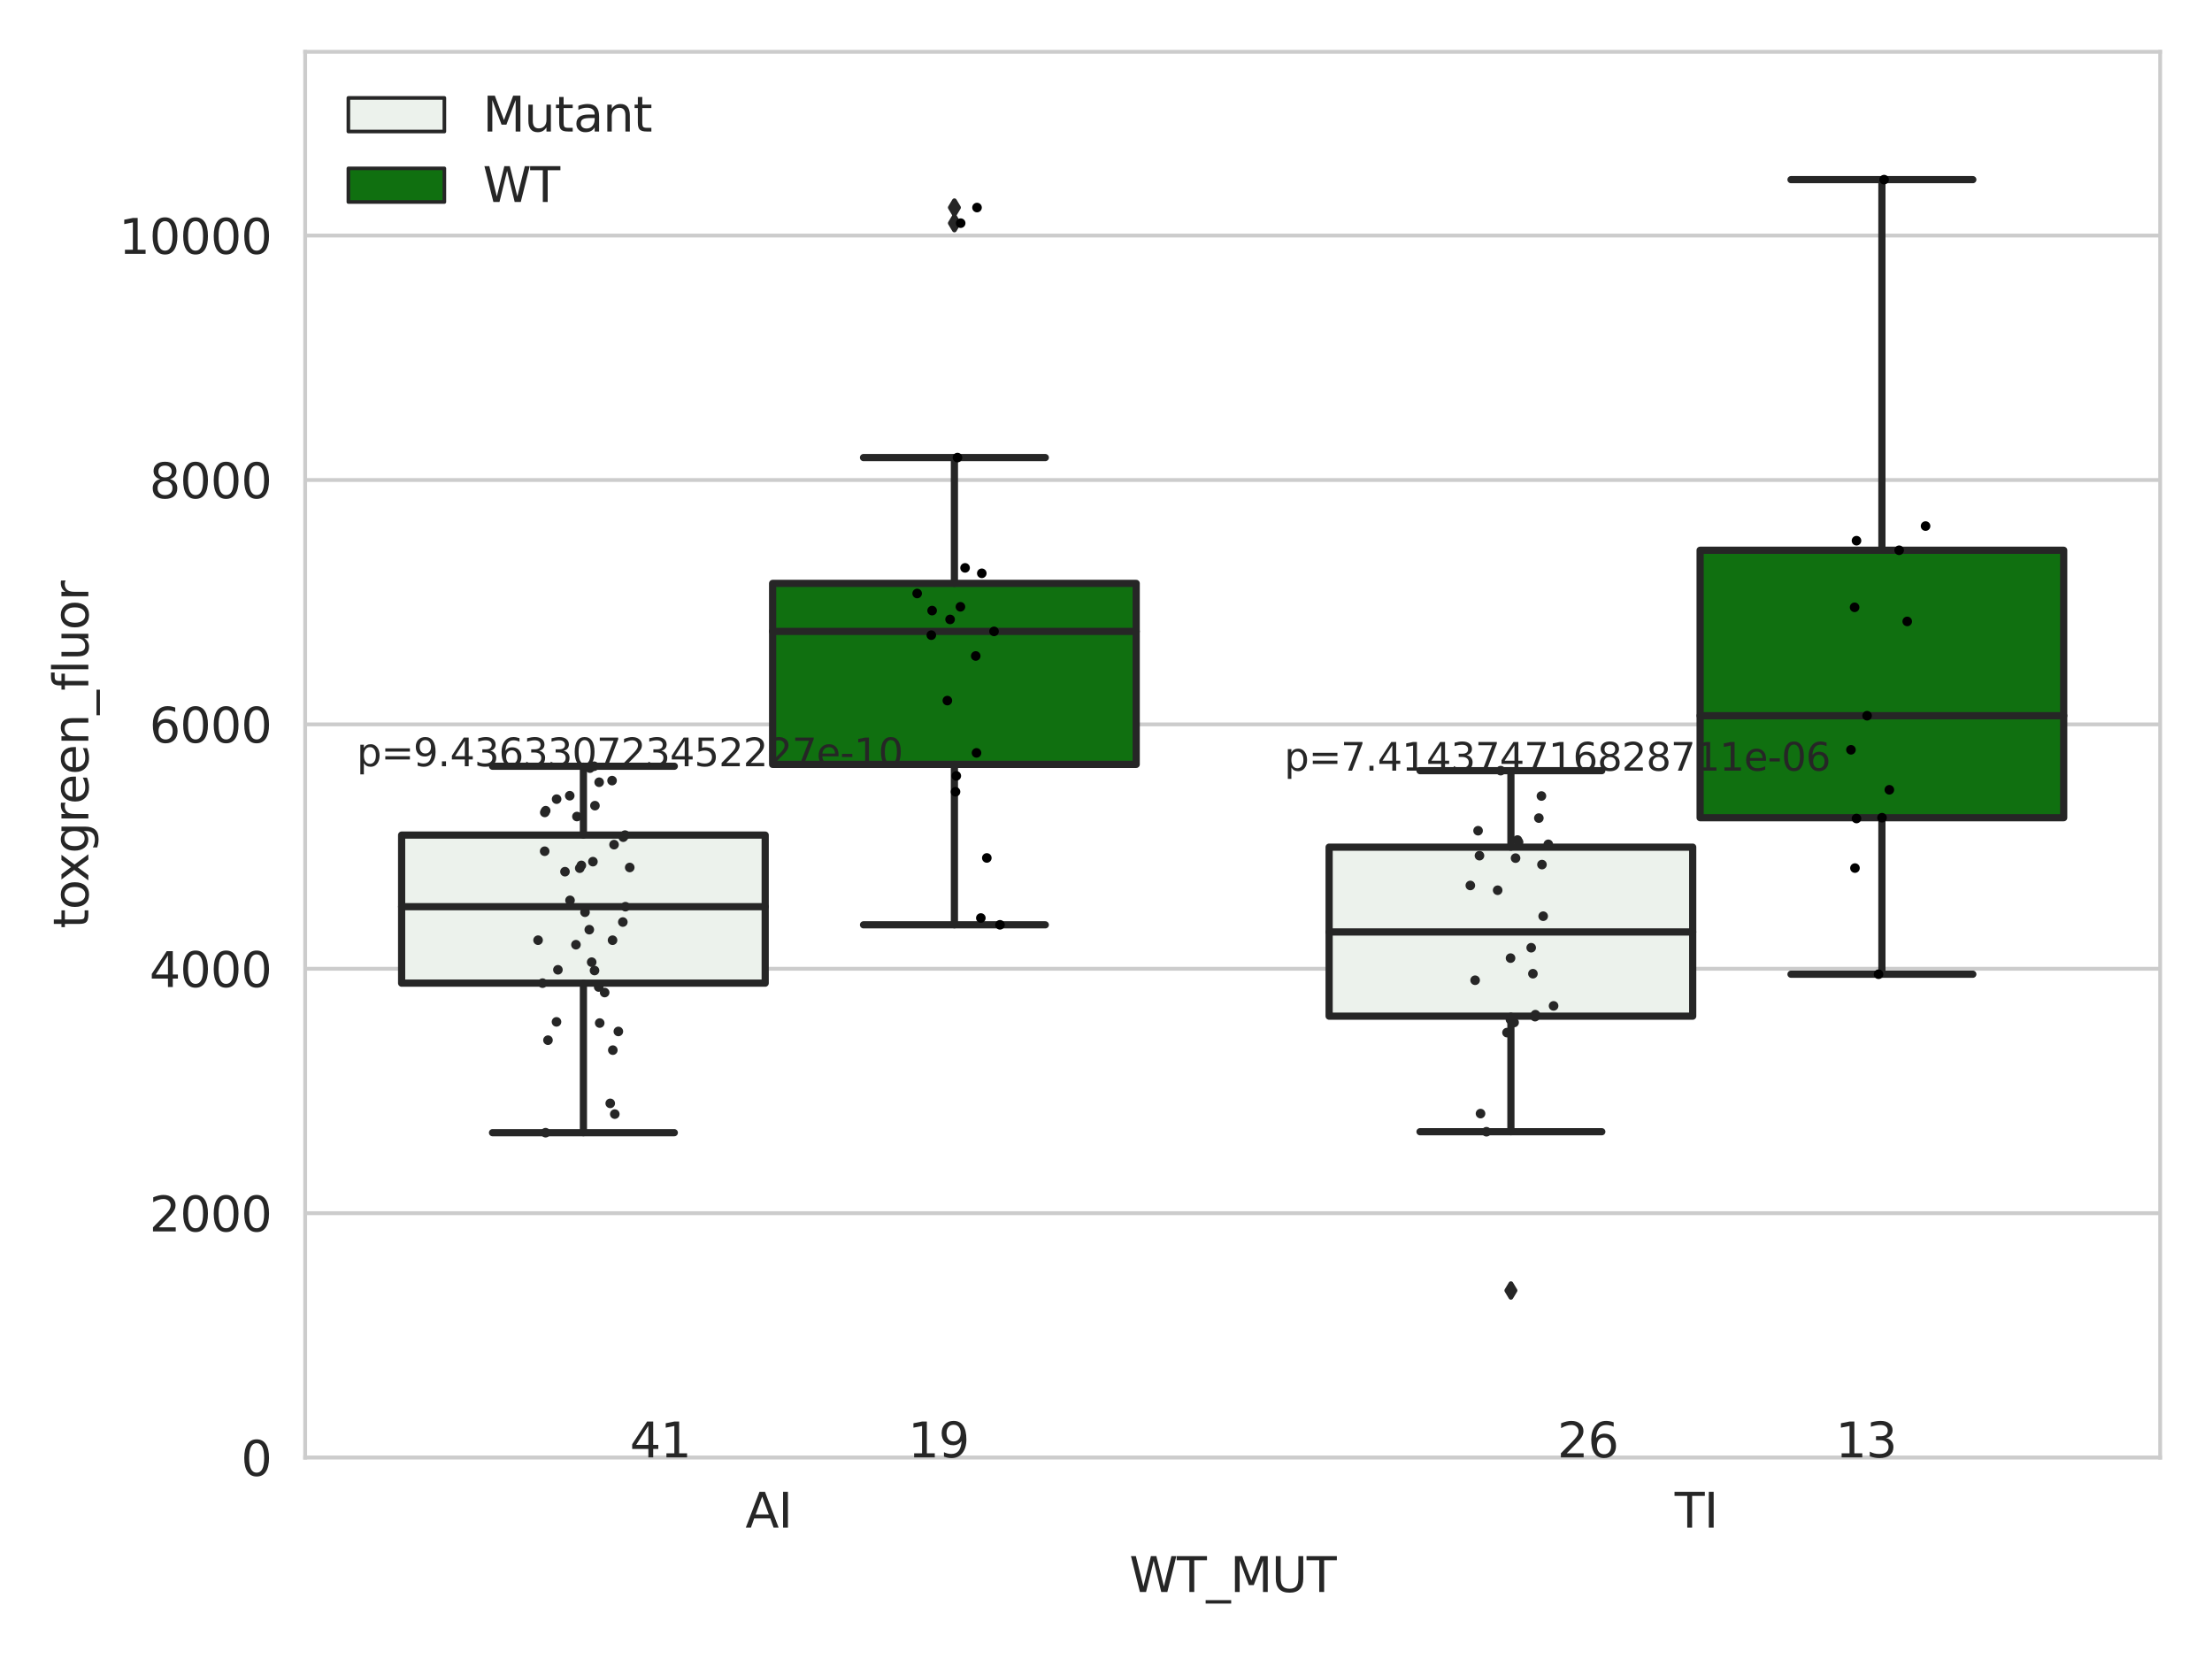 <?xml version="1.0" encoding="utf-8" standalone="no"?>
<!DOCTYPE svg PUBLIC "-//W3C//DTD SVG 1.1//EN"
  "http://www.w3.org/Graphics/SVG/1.1/DTD/svg11.dtd">
<svg xmlns:xlink="http://www.w3.org/1999/xlink" width="460.8pt" height="345.6pt" viewBox="0 0 460.8 345.6" xmlns="http://www.w3.org/2000/svg" version="1.1">
 <defs>
  <style type="text/css">*{stroke-linejoin: round; stroke-linecap: butt}</style>
 </defs>
 <g id="figure_1">
  <g id="patch_1">
   <path d="M 0 345.6 
L 460.8 345.6 
L 460.8 0 
L 0 0 
z
" style="fill: #ffffff"/>
  </g>
  <g id="axes_1">
   <g id="patch_2">
    <path d="M 63.571 303.64 
L 450 303.64 
L 450 10.8 
L 63.571 10.8 
z
" style="fill: #ffffff"/>
   </g>
   <g id="matplotlib.axis_1">
    <g id="xtick_1">
     <g id="text_1">
      <!-- AI -->
      <g style="fill: #262626" transform="translate(155.283 318.238)scale(0.1 -0.1)">
       <defs>
        <path id="DejaVuSans-41" d="M 2188 4044 
L 1331 1722 
L 3047 1722 
L 2188 4044 
z
M 1831 4666 
L 2547 4666 
L 4325 0 
L 3669 0 
L 3244 1197 
L 1141 1197 
L 716 0 
L 50 0 
L 1831 4666 
z
" transform="scale(0.016)"/>
        <path id="DejaVuSans-49" d="M 628 4666 
L 1259 4666 
L 1259 0 
L 628 0 
L 628 4666 
z
" transform="scale(0.016)"/>
       </defs>
       <use xlink:href="#DejaVuSans-41"/>
       <use xlink:href="#DejaVuSans-49" x="68.408"/>
      </g>
     </g>
    </g>
    <g id="xtick_2">
     <g id="text_2">
      <!-- TI -->
      <g style="fill: #262626" transform="translate(348.864 318.238)scale(0.1 -0.1)">
       <defs>
        <path id="DejaVuSans-54" d="M -19 4666 
L 3928 4666 
L 3928 4134 
L 2272 4134 
L 2272 0 
L 1638 0 
L 1638 4134 
L -19 4134 
L -19 4666 
z
" transform="scale(0.016)"/>
       </defs>
       <use xlink:href="#DejaVuSans-54"/>
       <use xlink:href="#DejaVuSans-49" x="61.084"/>
      </g>
     </g>
    </g>
    <g id="text_3">
     <!-- WT_MUT -->
     <g style="fill: #262626" transform="translate(235.261 331.638)scale(0.1 -0.1)">
      <defs>
       <path id="DejaVuSans-57" d="M 213 4666 
L 850 4666 
L 1831 722 
L 2809 4666 
L 3519 4666 
L 4500 722 
L 5478 4666 
L 6119 4666 
L 4947 0 
L 4153 0 
L 3169 4050 
L 2175 0 
L 1381 0 
L 213 4666 
z
" transform="scale(0.016)"/>
       <path id="DejaVuSans-5f" d="M 3263 -1063 
L 3263 -1509 
L -63 -1509 
L -63 -1063 
L 3263 -1063 
z
" transform="scale(0.016)"/>
       <path id="DejaVuSans-4d" d="M 628 4666 
L 1569 4666 
L 2759 1491 
L 3956 4666 
L 4897 4666 
L 4897 0 
L 4281 0 
L 4281 4097 
L 3078 897 
L 2444 897 
L 1241 4097 
L 1241 0 
L 628 0 
L 628 4666 
z
" transform="scale(0.016)"/>
       <path id="DejaVuSans-55" d="M 556 4666 
L 1191 4666 
L 1191 1831 
Q 1191 1081 1462 751 
Q 1734 422 2344 422 
Q 2950 422 3222 751 
Q 3494 1081 3494 1831 
L 3494 4666 
L 4128 4666 
L 4128 1753 
Q 4128 841 3676 375 
Q 3225 -91 2344 -91 
Q 1459 -91 1007 375 
Q 556 841 556 1753 
L 556 4666 
z
" transform="scale(0.016)"/>
      </defs>
      <use xlink:href="#DejaVuSans-57"/>
      <use xlink:href="#DejaVuSans-54" x="98.877"/>
      <use xlink:href="#DejaVuSans-5f" x="159.961"/>
      <use xlink:href="#DejaVuSans-4d" x="209.961"/>
      <use xlink:href="#DejaVuSans-55" x="296.24"/>
      <use xlink:href="#DejaVuSans-54" x="369.434"/>
     </g>
    </g>
   </g>
   <g id="matplotlib.axis_2">
    <g id="ytick_1">
     <g id="line2d_1">
      <path d="M 63.571 303.64 
L 450 303.64 
" clip-path="url(#pbb2a723dad)" style="fill: none; stroke: #cccccc; stroke-width: 0.8; stroke-linecap: round"/>
     </g>
     <g id="text_4">
      <!-- 0 -->
      <g style="fill: #262626" transform="translate(50.209 307.439)scale(0.1 -0.1)">
       <defs>
        <path id="DejaVuSans-30" d="M 2034 4250 
Q 1547 4250 1301 3770 
Q 1056 3291 1056 2328 
Q 1056 1369 1301 889 
Q 1547 409 2034 409 
Q 2525 409 2770 889 
Q 3016 1369 3016 2328 
Q 3016 3291 2770 3770 
Q 2525 4250 2034 4250 
z
M 2034 4750 
Q 2819 4750 3233 4129 
Q 3647 3509 3647 2328 
Q 3647 1150 3233 529 
Q 2819 -91 2034 -91 
Q 1250 -91 836 529 
Q 422 1150 422 2328 
Q 422 3509 836 4129 
Q 1250 4750 2034 4750 
z
" transform="scale(0.016)"/>
       </defs>
       <use xlink:href="#DejaVuSans-30"/>
      </g>
     </g>
    </g>
    <g id="ytick_2">
     <g id="line2d_2">
      <path d="M 63.571 252.727 
L 450 252.727 
" clip-path="url(#pbb2a723dad)" style="fill: none; stroke: #cccccc; stroke-width: 0.8; stroke-linecap: round"/>
     </g>
     <g id="text_5">
      <!-- 2000 -->
      <g style="fill: #262626" transform="translate(31.121 256.526)scale(0.1 -0.1)">
       <defs>
        <path id="DejaVuSans-32" d="M 1228 531 
L 3431 531 
L 3431 0 
L 469 0 
L 469 531 
Q 828 903 1448 1529 
Q 2069 2156 2228 2338 
Q 2531 2678 2651 2914 
Q 2772 3150 2772 3378 
Q 2772 3750 2511 3984 
Q 2250 4219 1831 4219 
Q 1534 4219 1204 4116 
Q 875 4013 500 3803 
L 500 4441 
Q 881 4594 1212 4672 
Q 1544 4750 1819 4750 
Q 2544 4750 2975 4387 
Q 3406 4025 3406 3419 
Q 3406 3131 3298 2873 
Q 3191 2616 2906 2266 
Q 2828 2175 2409 1742 
Q 1991 1309 1228 531 
z
" transform="scale(0.016)"/>
       </defs>
       <use xlink:href="#DejaVuSans-32"/>
       <use xlink:href="#DejaVuSans-30" x="63.623"/>
       <use xlink:href="#DejaVuSans-30" x="127.246"/>
       <use xlink:href="#DejaVuSans-30" x="190.869"/>
      </g>
     </g>
    </g>
    <g id="ytick_3">
     <g id="line2d_3">
      <path d="M 63.571 201.814 
L 450 201.814 
" clip-path="url(#pbb2a723dad)" style="fill: none; stroke: #cccccc; stroke-width: 0.8; stroke-linecap: round"/>
     </g>
     <g id="text_6">
      <!-- 4000 -->
      <g style="fill: #262626" transform="translate(31.121 205.614)scale(0.1 -0.1)">
       <defs>
        <path id="DejaVuSans-34" d="M 2419 4116 
L 825 1625 
L 2419 1625 
L 2419 4116 
z
M 2253 4666 
L 3047 4666 
L 3047 1625 
L 3713 1625 
L 3713 1100 
L 3047 1100 
L 3047 0 
L 2419 0 
L 2419 1100 
L 313 1100 
L 313 1709 
L 2253 4666 
z
" transform="scale(0.016)"/>
       </defs>
       <use xlink:href="#DejaVuSans-34"/>
       <use xlink:href="#DejaVuSans-30" x="63.623"/>
       <use xlink:href="#DejaVuSans-30" x="127.246"/>
       <use xlink:href="#DejaVuSans-30" x="190.869"/>
      </g>
     </g>
    </g>
    <g id="ytick_4">
     <g id="line2d_4">
      <path d="M 63.571 150.901 
L 450 150.901 
" clip-path="url(#pbb2a723dad)" style="fill: none; stroke: #cccccc; stroke-width: 0.8; stroke-linecap: round"/>
     </g>
     <g id="text_7">
      <!-- 6000 -->
      <g style="fill: #262626" transform="translate(31.121 154.701)scale(0.1 -0.1)">
       <defs>
        <path id="DejaVuSans-36" d="M 2113 2584 
Q 1688 2584 1439 2293 
Q 1191 2003 1191 1497 
Q 1191 994 1439 701 
Q 1688 409 2113 409 
Q 2538 409 2786 701 
Q 3034 994 3034 1497 
Q 3034 2003 2786 2293 
Q 2538 2584 2113 2584 
z
M 3366 4563 
L 3366 3988 
Q 3128 4100 2886 4159 
Q 2644 4219 2406 4219 
Q 1781 4219 1451 3797 
Q 1122 3375 1075 2522 
Q 1259 2794 1537 2939 
Q 1816 3084 2150 3084 
Q 2853 3084 3261 2657 
Q 3669 2231 3669 1497 
Q 3669 778 3244 343 
Q 2819 -91 2113 -91 
Q 1303 -91 875 529 
Q 447 1150 447 2328 
Q 447 3434 972 4092 
Q 1497 4750 2381 4750 
Q 2619 4750 2861 4703 
Q 3103 4656 3366 4563 
z
" transform="scale(0.016)"/>
       </defs>
       <use xlink:href="#DejaVuSans-36"/>
       <use xlink:href="#DejaVuSans-30" x="63.623"/>
       <use xlink:href="#DejaVuSans-30" x="127.246"/>
       <use xlink:href="#DejaVuSans-30" x="190.869"/>
      </g>
     </g>
    </g>
    <g id="ytick_5">
     <g id="line2d_5">
      <path d="M 63.571 99.989 
L 450 99.989 
" clip-path="url(#pbb2a723dad)" style="fill: none; stroke: #cccccc; stroke-width: 0.8; stroke-linecap: round"/>
     </g>
     <g id="text_8">
      <!-- 8000 -->
      <g style="fill: #262626" transform="translate(31.121 103.788)scale(0.1 -0.1)">
       <defs>
        <path id="DejaVuSans-38" d="M 2034 2216 
Q 1584 2216 1326 1975 
Q 1069 1734 1069 1313 
Q 1069 891 1326 650 
Q 1584 409 2034 409 
Q 2484 409 2743 651 
Q 3003 894 3003 1313 
Q 3003 1734 2745 1975 
Q 2488 2216 2034 2216 
z
M 1403 2484 
Q 997 2584 770 2862 
Q 544 3141 544 3541 
Q 544 4100 942 4425 
Q 1341 4750 2034 4750 
Q 2731 4750 3128 4425 
Q 3525 4100 3525 3541 
Q 3525 3141 3298 2862 
Q 3072 2584 2669 2484 
Q 3125 2378 3379 2068 
Q 3634 1759 3634 1313 
Q 3634 634 3220 271 
Q 2806 -91 2034 -91 
Q 1263 -91 848 271 
Q 434 634 434 1313 
Q 434 1759 690 2068 
Q 947 2378 1403 2484 
z
M 1172 3481 
Q 1172 3119 1398 2916 
Q 1625 2713 2034 2713 
Q 2441 2713 2670 2916 
Q 2900 3119 2900 3481 
Q 2900 3844 2670 4047 
Q 2441 4250 2034 4250 
Q 1625 4250 1398 4047 
Q 1172 3844 1172 3481 
z
" transform="scale(0.016)"/>
       </defs>
       <use xlink:href="#DejaVuSans-38"/>
       <use xlink:href="#DejaVuSans-30" x="63.623"/>
       <use xlink:href="#DejaVuSans-30" x="127.246"/>
       <use xlink:href="#DejaVuSans-30" x="190.869"/>
      </g>
     </g>
    </g>
    <g id="ytick_6">
     <g id="line2d_6">
      <path d="M 63.571 49.076 
L 450 49.076 
" clip-path="url(#pbb2a723dad)" style="fill: none; stroke: #cccccc; stroke-width: 0.8; stroke-linecap: round"/>
     </g>
     <g id="text_9">
      <!-- 10000 -->
      <g style="fill: #262626" transform="translate(24.759 52.875)scale(0.1 -0.1)">
       <defs>
        <path id="DejaVuSans-31" d="M 794 531 
L 1825 531 
L 1825 4091 
L 703 3866 
L 703 4441 
L 1819 4666 
L 2450 4666 
L 2450 531 
L 3481 531 
L 3481 0 
L 794 0 
L 794 531 
z
" transform="scale(0.016)"/>
       </defs>
       <use xlink:href="#DejaVuSans-31"/>
       <use xlink:href="#DejaVuSans-30" x="63.623"/>
       <use xlink:href="#DejaVuSans-30" x="127.246"/>
       <use xlink:href="#DejaVuSans-30" x="190.869"/>
       <use xlink:href="#DejaVuSans-30" x="254.492"/>
      </g>
     </g>
    </g>
    <g id="text_10">
     <!-- toxgreen_fluor -->
     <g style="fill: #262626" transform="translate(18.401 193.415)rotate(-90)scale(0.1 -0.1)">
      <defs>
       <path id="DejaVuSans-74" d="M 1172 4494 
L 1172 3500 
L 2356 3500 
L 2356 3053 
L 1172 3053 
L 1172 1153 
Q 1172 725 1289 603 
Q 1406 481 1766 481 
L 2356 481 
L 2356 0 
L 1766 0 
Q 1100 0 847 248 
Q 594 497 594 1153 
L 594 3053 
L 172 3053 
L 172 3500 
L 594 3500 
L 594 4494 
L 1172 4494 
z
" transform="scale(0.016)"/>
       <path id="DejaVuSans-6f" d="M 1959 3097 
Q 1497 3097 1228 2736 
Q 959 2375 959 1747 
Q 959 1119 1226 758 
Q 1494 397 1959 397 
Q 2419 397 2687 759 
Q 2956 1122 2956 1747 
Q 2956 2369 2687 2733 
Q 2419 3097 1959 3097 
z
M 1959 3584 
Q 2709 3584 3137 3096 
Q 3566 2609 3566 1747 
Q 3566 888 3137 398 
Q 2709 -91 1959 -91 
Q 1206 -91 779 398 
Q 353 888 353 1747 
Q 353 2609 779 3096 
Q 1206 3584 1959 3584 
z
" transform="scale(0.016)"/>
       <path id="DejaVuSans-78" d="M 3513 3500 
L 2247 1797 
L 3578 0 
L 2900 0 
L 1881 1375 
L 863 0 
L 184 0 
L 1544 1831 
L 300 3500 
L 978 3500 
L 1906 2253 
L 2834 3500 
L 3513 3500 
z
" transform="scale(0.016)"/>
       <path id="DejaVuSans-67" d="M 2906 1791 
Q 2906 2416 2648 2759 
Q 2391 3103 1925 3103 
Q 1463 3103 1205 2759 
Q 947 2416 947 1791 
Q 947 1169 1205 825 
Q 1463 481 1925 481 
Q 2391 481 2648 825 
Q 2906 1169 2906 1791 
z
M 3481 434 
Q 3481 -459 3084 -895 
Q 2688 -1331 1869 -1331 
Q 1566 -1331 1297 -1286 
Q 1028 -1241 775 -1147 
L 775 -588 
Q 1028 -725 1275 -790 
Q 1522 -856 1778 -856 
Q 2344 -856 2625 -561 
Q 2906 -266 2906 331 
L 2906 616 
Q 2728 306 2450 153 
Q 2172 0 1784 0 
Q 1141 0 747 490 
Q 353 981 353 1791 
Q 353 2603 747 3093 
Q 1141 3584 1784 3584 
Q 2172 3584 2450 3431 
Q 2728 3278 2906 2969 
L 2906 3500 
L 3481 3500 
L 3481 434 
z
" transform="scale(0.016)"/>
       <path id="DejaVuSans-72" d="M 2631 2963 
Q 2534 3019 2420 3045 
Q 2306 3072 2169 3072 
Q 1681 3072 1420 2755 
Q 1159 2438 1159 1844 
L 1159 0 
L 581 0 
L 581 3500 
L 1159 3500 
L 1159 2956 
Q 1341 3275 1631 3429 
Q 1922 3584 2338 3584 
Q 2397 3584 2469 3576 
Q 2541 3569 2628 3553 
L 2631 2963 
z
" transform="scale(0.016)"/>
       <path id="DejaVuSans-65" d="M 3597 1894 
L 3597 1613 
L 953 1613 
Q 991 1019 1311 708 
Q 1631 397 2203 397 
Q 2534 397 2845 478 
Q 3156 559 3463 722 
L 3463 178 
Q 3153 47 2828 -22 
Q 2503 -91 2169 -91 
Q 1331 -91 842 396 
Q 353 884 353 1716 
Q 353 2575 817 3079 
Q 1281 3584 2069 3584 
Q 2775 3584 3186 3129 
Q 3597 2675 3597 1894 
z
M 3022 2063 
Q 3016 2534 2758 2815 
Q 2500 3097 2075 3097 
Q 1594 3097 1305 2825 
Q 1016 2553 972 2059 
L 3022 2063 
z
" transform="scale(0.016)"/>
       <path id="DejaVuSans-6e" d="M 3513 2113 
L 3513 0 
L 2938 0 
L 2938 2094 
Q 2938 2591 2744 2837 
Q 2550 3084 2163 3084 
Q 1697 3084 1428 2787 
Q 1159 2491 1159 1978 
L 1159 0 
L 581 0 
L 581 3500 
L 1159 3500 
L 1159 2956 
Q 1366 3272 1645 3428 
Q 1925 3584 2291 3584 
Q 2894 3584 3203 3211 
Q 3513 2838 3513 2113 
z
" transform="scale(0.016)"/>
       <path id="DejaVuSans-66" d="M 2375 4863 
L 2375 4384 
L 1825 4384 
Q 1516 4384 1395 4259 
Q 1275 4134 1275 3809 
L 1275 3500 
L 2222 3500 
L 2222 3053 
L 1275 3053 
L 1275 0 
L 697 0 
L 697 3053 
L 147 3053 
L 147 3500 
L 697 3500 
L 697 3744 
Q 697 4328 969 4595 
Q 1241 4863 1831 4863 
L 2375 4863 
z
" transform="scale(0.016)"/>
       <path id="DejaVuSans-6c" d="M 603 4863 
L 1178 4863 
L 1178 0 
L 603 0 
L 603 4863 
z
" transform="scale(0.016)"/>
       <path id="DejaVuSans-75" d="M 544 1381 
L 544 3500 
L 1119 3500 
L 1119 1403 
Q 1119 906 1312 657 
Q 1506 409 1894 409 
Q 2359 409 2629 706 
Q 2900 1003 2900 1516 
L 2900 3500 
L 3475 3500 
L 3475 0 
L 2900 0 
L 2900 538 
Q 2691 219 2414 64 
Q 2138 -91 1772 -91 
Q 1169 -91 856 284 
Q 544 659 544 1381 
z
M 1991 3584 
L 1991 3584 
z
" transform="scale(0.016)"/>
      </defs>
      <use xlink:href="#DejaVuSans-74"/>
      <use xlink:href="#DejaVuSans-6f" x="39.209"/>
      <use xlink:href="#DejaVuSans-78" x="97.266"/>
      <use xlink:href="#DejaVuSans-67" x="156.445"/>
      <use xlink:href="#DejaVuSans-72" x="219.922"/>
      <use xlink:href="#DejaVuSans-65" x="258.785"/>
      <use xlink:href="#DejaVuSans-65" x="320.309"/>
      <use xlink:href="#DejaVuSans-6e" x="381.832"/>
      <use xlink:href="#DejaVuSans-5f" x="445.211"/>
      <use xlink:href="#DejaVuSans-66" x="495.211"/>
      <use xlink:href="#DejaVuSans-6c" x="530.416"/>
      <use xlink:href="#DejaVuSans-75" x="558.199"/>
      <use xlink:href="#DejaVuSans-6f" x="621.578"/>
      <use xlink:href="#DejaVuSans-72" x="682.76"/>
     </g>
    </g>
   </g>
   <g id="patch_3">
    <path d="M 83.666 204.808 
L 159.406 204.808 
L 159.406 173.966 
L 83.666 173.966 
L 83.666 204.808 
z
" clip-path="url(#pbb2a723dad)" style="fill: #ecf2ec; stroke: #262626; stroke-width: 1.5; stroke-linejoin: miter"/>
   </g>
   <g id="patch_4">
    <path d="M 160.951 159.234 
L 236.691 159.234 
L 236.691 121.533 
L 160.951 121.533 
L 160.951 159.234 
z
" clip-path="url(#pbb2a723dad)" style="fill: #107010; stroke: #262626; stroke-width: 1.5; stroke-linejoin: miter"/>
   </g>
   <g id="patch_5">
    <path d="M 276.88 211.686 
L 352.62 211.686 
L 352.62 176.475 
L 276.88 176.475 
L 276.88 211.686 
z
" clip-path="url(#pbb2a723dad)" style="fill: #ecf2ec; stroke: #262626; stroke-width: 1.5; stroke-linejoin: miter"/>
   </g>
   <g id="patch_6">
    <path d="M 354.166 170.343 
L 429.906 170.343 
L 429.906 114.629 
L 354.166 114.629 
L 354.166 170.343 
z
" clip-path="url(#pbb2a723dad)" style="fill: #107010; stroke: #262626; stroke-width: 1.5; stroke-linejoin: miter"/>
   </g>
   <g id="patch_7">
    <path d="M 160.178 303.64 
L 160.178 303.64 
L 160.178 303.64 
L 160.178 303.64 
z
" clip-path="url(#pbb2a723dad)" style="fill: #ecf2ec; stroke: #262626; stroke-width: 0.75; stroke-linejoin: miter"/>
   </g>
   <g id="patch_8">
    <path d="M 160.178 303.64 
L 160.178 303.64 
L 160.178 303.64 
L 160.178 303.64 
z
" clip-path="url(#pbb2a723dad)" style="fill: #107010; stroke: #262626; stroke-width: 0.75; stroke-linejoin: miter"/>
   </g>
   <g id="PathCollection_1"/>
   <g id="PathCollection_2"/>
   <g id="line2d_7">
    <path d="M 121.536 204.808 
L 121.536 235.961 
" clip-path="url(#pbb2a723dad)" style="fill: none; stroke: #262626; stroke-width: 1.5; stroke-linecap: round"/>
   </g>
   <g id="line2d_8">
    <path d="M 121.536 173.966 
L 121.536 159.619 
" clip-path="url(#pbb2a723dad)" style="fill: none; stroke: #262626; stroke-width: 1.5; stroke-linecap: round"/>
   </g>
   <g id="line2d_9">
    <path d="M 102.601 235.961 
L 140.471 235.961 
" clip-path="url(#pbb2a723dad)" style="fill: none; stroke: #262626; stroke-width: 1.5; stroke-linecap: round"/>
   </g>
   <g id="line2d_10">
    <path d="M 102.601 159.619 
L 140.471 159.619 
" clip-path="url(#pbb2a723dad)" style="fill: none; stroke: #262626; stroke-width: 1.5; stroke-linecap: round"/>
   </g>
   <g id="line2d_11"/>
   <g id="line2d_12">
    <path d="M 198.821 159.234 
L 198.821 192.656 
" clip-path="url(#pbb2a723dad)" style="fill: none; stroke: #262626; stroke-width: 1.5; stroke-linecap: round"/>
   </g>
   <g id="line2d_13">
    <path d="M 198.821 121.533 
L 198.821 95.32 
" clip-path="url(#pbb2a723dad)" style="fill: none; stroke: #262626; stroke-width: 1.5; stroke-linecap: round"/>
   </g>
   <g id="line2d_14">
    <path d="M 179.886 192.656 
L 217.756 192.656 
" clip-path="url(#pbb2a723dad)" style="fill: none; stroke: #262626; stroke-width: 1.5; stroke-linecap: round"/>
   </g>
   <g id="line2d_15">
    <path d="M 179.886 95.32 
L 217.756 95.32 
" clip-path="url(#pbb2a723dad)" style="fill: none; stroke: #262626; stroke-width: 1.5; stroke-linecap: round"/>
   </g>
   <g id="line2d_16">
    <defs>
     <path id="m843176aa61" d="M -0 1.414 
L 0.849 0 
L 0 -1.414 
L -0.849 -0 
z
" style="stroke: #262626; stroke-linejoin: miter"/>
    </defs>
    <g clip-path="url(#pbb2a723dad)">
     <use xlink:href="#m843176aa61" x="198.821" y="46.489" style="fill: #262626; stroke: #262626; stroke-linejoin: miter"/>
     <use xlink:href="#m843176aa61" x="198.821" y="43.237" style="fill: #262626; stroke: #262626; stroke-linejoin: miter"/>
    </g>
   </g>
   <g id="line2d_17">
    <path d="M 314.75 211.686 
L 314.75 235.759 
" clip-path="url(#pbb2a723dad)" style="fill: none; stroke: #262626; stroke-width: 1.5; stroke-linecap: round"/>
   </g>
   <g id="line2d_18">
    <path d="M 314.75 176.475 
L 314.75 160.543 
" clip-path="url(#pbb2a723dad)" style="fill: none; stroke: #262626; stroke-width: 1.5; stroke-linecap: round"/>
   </g>
   <g id="line2d_19">
    <path d="M 295.815 235.759 
L 333.685 235.759 
" clip-path="url(#pbb2a723dad)" style="fill: none; stroke: #262626; stroke-width: 1.5; stroke-linecap: round"/>
   </g>
   <g id="line2d_20">
    <path d="M 295.815 160.543 
L 333.685 160.543 
" clip-path="url(#pbb2a723dad)" style="fill: none; stroke: #262626; stroke-width: 1.5; stroke-linecap: round"/>
   </g>
   <g id="line2d_21">
    <g clip-path="url(#pbb2a723dad)">
     <use xlink:href="#m843176aa61" x="314.75" y="268.836" style="fill: #262626; stroke: #262626; stroke-linejoin: miter"/>
    </g>
   </g>
   <g id="line2d_22">
    <path d="M 392.036 170.343 
L 392.036 202.948 
" clip-path="url(#pbb2a723dad)" style="fill: none; stroke: #262626; stroke-width: 1.5; stroke-linecap: round"/>
   </g>
   <g id="line2d_23">
    <path d="M 392.036 114.629 
L 392.036 37.422 
" clip-path="url(#pbb2a723dad)" style="fill: none; stroke: #262626; stroke-width: 1.5; stroke-linecap: round"/>
   </g>
   <g id="line2d_24">
    <path d="M 373.101 202.948 
L 410.971 202.948 
" clip-path="url(#pbb2a723dad)" style="fill: none; stroke: #262626; stroke-width: 1.5; stroke-linecap: round"/>
   </g>
   <g id="line2d_25">
    <path d="M 373.101 37.422 
L 410.971 37.422 
" clip-path="url(#pbb2a723dad)" style="fill: none; stroke: #262626; stroke-width: 1.5; stroke-linecap: round"/>
   </g>
   <g id="line2d_26"/>
   <g id="line2d_27">
    <path d="M 83.666 188.88 
L 159.406 188.88 
" clip-path="url(#pbb2a723dad)" style="fill: none; stroke: #262626; stroke-width: 1.5; stroke-linecap: round"/>
   </g>
   <g id="line2d_28">
    <path d="M 160.951 131.529 
L 236.691 131.529 
" clip-path="url(#pbb2a723dad)" style="fill: none; stroke: #262626; stroke-width: 1.5; stroke-linecap: round"/>
   </g>
   <g id="line2d_29">
    <path d="M 276.88 194.144 
L 352.62 194.144 
" clip-path="url(#pbb2a723dad)" style="fill: none; stroke: #262626; stroke-width: 1.5; stroke-linecap: round"/>
   </g>
   <g id="line2d_30">
    <path d="M 354.166 149.096 
L 429.906 149.096 
" clip-path="url(#pbb2a723dad)" style="fill: none; stroke: #262626; stroke-width: 1.5; stroke-linecap: round"/>
   </g>
   <g id="patch_9">
    <path d="M 63.571 303.64 
L 63.571 10.8 
" style="fill: none; stroke: #cccccc; stroke-width: 0.8; stroke-linejoin: miter; stroke-linecap: square"/>
   </g>
   <g id="patch_10">
    <path d="M 450 303.64 
L 450 10.8 
" style="fill: none; stroke: #cccccc; stroke-width: 0.8; stroke-linejoin: miter; stroke-linecap: square"/>
   </g>
   <g id="patch_11">
    <path d="M 63.571 303.64 
L 450 303.64 
" style="fill: none; stroke: #cccccc; stroke-width: 0.8; stroke-linejoin: miter; stroke-linecap: square"/>
   </g>
   <g id="patch_12">
    <path d="M 63.571 10.8 
L 450 10.8 
" style="fill: none; stroke: #cccccc; stroke-width: 0.8; stroke-linejoin: miter; stroke-linecap: square"/>
   </g>
   <g id="PathCollection_3">
    <defs>
     <path id="C0_0_9549515061" d="M 0 1 
C 0.265 1 0.52 0.895 0.707 0.707 
C 0.895 0.52 1 0.265 1 -0 
C 1 -0.265 0.895 -0.52 0.707 -0.707 
C 0.52 -0.895 0.265 -1 0 -1 
C -0.265 -1 -0.52 -0.895 -0.707 -0.707 
C -0.895 -0.52 -1 -0.265 -1 0 
C -1 0.265 -0.895 0.52 -0.707 0.707 
C -0.52 0.895 -0.265 1 0 1 
z
"/>
    </defs>
    <g clip-path="url(#pbb2a723dad)">
     <use xlink:href="#C0_0_9549515061" x="128.071" y="232.088" style="fill: #262626"/>
    </g>
    <g clip-path="url(#pbb2a723dad)">
     <use xlink:href="#C0_0_9549515061" x="121.867" y="190.032" style="fill: #262626"/>
    </g>
    <g clip-path="url(#pbb2a723dad)">
     <use xlink:href="#C0_0_9549515061" x="130.289" y="188.88" style="fill: #262626"/>
    </g>
    <g clip-path="url(#pbb2a723dad)">
     <use xlink:href="#C0_0_9549515061" x="124.93" y="213.121" style="fill: #262626"/>
    </g>
    <g clip-path="url(#pbb2a723dad)">
     <use xlink:href="#C0_0_9549515061" x="123.756" y="159.619" style="fill: #262626"/>
    </g>
    <g clip-path="url(#pbb2a723dad)">
     <use xlink:href="#C0_0_9549515061" x="123.85" y="202.18" style="fill: #262626"/>
    </g>
    <g clip-path="url(#pbb2a723dad)">
     <use xlink:href="#C0_0_9549515061" x="118.746" y="187.558" style="fill: #262626"/>
    </g>
    <g clip-path="url(#pbb2a723dad)">
     <use xlink:href="#C0_0_9549515061" x="117.697" y="181.587" style="fill: #262626"/>
    </g>
    <g clip-path="url(#pbb2a723dad)">
     <use xlink:href="#C0_0_9549515061" x="122.891" y="160.012" style="fill: #262626"/>
    </g>
    <g clip-path="url(#pbb2a723dad)">
     <use xlink:href="#C0_0_9549515061" x="113.025" y="204.808" style="fill: #262626"/>
    </g>
    <g clip-path="url(#pbb2a723dad)">
     <use xlink:href="#C0_0_9549515061" x="115.929" y="212.874" style="fill: #262626"/>
    </g>
    <g clip-path="url(#pbb2a723dad)">
     <use xlink:href="#C0_0_9549515061" x="112.091" y="195.859" style="fill: #262626"/>
    </g>
    <g clip-path="url(#pbb2a723dad)">
     <use xlink:href="#C0_0_9549515061" x="114.154" y="216.689" style="fill: #262626"/>
    </g>
    <g clip-path="url(#pbb2a723dad)">
     <use xlink:href="#C0_0_9549515061" x="127.504" y="162.616" style="fill: #262626"/>
    </g>
    <g clip-path="url(#pbb2a723dad)">
     <use xlink:href="#C0_0_9549515061" x="124.814" y="162.954" style="fill: #262626"/>
    </g>
    <g clip-path="url(#pbb2a723dad)">
     <use xlink:href="#C0_0_9549515061" x="119.98" y="196.799" style="fill: #262626"/>
    </g>
    <g clip-path="url(#pbb2a723dad)">
     <use xlink:href="#C0_0_9549515061" x="129.834" y="174.397" style="fill: #262626"/>
    </g>
    <g clip-path="url(#pbb2a723dad)">
     <use xlink:href="#C0_0_9549515061" x="113.681" y="168.884" style="fill: #262626"/>
    </g>
    <g clip-path="url(#pbb2a723dad)">
     <use xlink:href="#C0_0_9549515061" x="130.2" y="173.966" style="fill: #262626"/>
    </g>
    <g clip-path="url(#pbb2a723dad)">
     <use xlink:href="#C0_0_9549515061" x="121.108" y="180.276" style="fill: #262626"/>
    </g>
    <g clip-path="url(#pbb2a723dad)">
     <use xlink:href="#C0_0_9549515061" x="123.258" y="200.437" style="fill: #262626"/>
    </g>
    <g clip-path="url(#pbb2a723dad)">
     <use xlink:href="#C0_0_9549515061" x="113.465" y="177.327" style="fill: #262626"/>
    </g>
    <g clip-path="url(#pbb2a723dad)">
     <use xlink:href="#C0_0_9549515061" x="120.185" y="170.099" style="fill: #262626"/>
    </g>
    <g clip-path="url(#pbb2a723dad)">
     <use xlink:href="#C0_0_9549515061" x="131.184" y="180.713" style="fill: #262626"/>
    </g>
    <g clip-path="url(#pbb2a723dad)">
     <use xlink:href="#C0_0_9549515061" x="127.124" y="229.851" style="fill: #262626"/>
    </g>
    <g clip-path="url(#pbb2a723dad)">
     <use xlink:href="#C0_0_9549515061" x="113.656" y="235.961" style="fill: #262626"/>
    </g>
    <g clip-path="url(#pbb2a723dad)">
     <use xlink:href="#C0_0_9549515061" x="122.761" y="193.667" style="fill: #262626"/>
    </g>
    <g clip-path="url(#pbb2a723dad)">
     <use xlink:href="#C0_0_9549515061" x="127.605" y="195.864" style="fill: #262626"/>
    </g>
    <g clip-path="url(#pbb2a723dad)">
     <use xlink:href="#C0_0_9549515061" x="123.935" y="167.833" style="fill: #262626"/>
    </g>
    <g clip-path="url(#pbb2a723dad)">
     <use xlink:href="#C0_0_9549515061" x="127.66" y="218.763" style="fill: #262626"/>
    </g>
    <g clip-path="url(#pbb2a723dad)">
     <use xlink:href="#C0_0_9549515061" x="115.953" y="166.476" style="fill: #262626"/>
    </g>
    <g clip-path="url(#pbb2a723dad)">
     <use xlink:href="#C0_0_9549515061" x="120.775" y="180.86" style="fill: #262626"/>
    </g>
    <g clip-path="url(#pbb2a723dad)">
     <use xlink:href="#C0_0_9549515061" x="124.719" y="205.611" style="fill: #262626"/>
    </g>
    <g clip-path="url(#pbb2a723dad)">
     <use xlink:href="#C0_0_9549515061" x="113.488" y="169.244" style="fill: #262626"/>
    </g>
    <g clip-path="url(#pbb2a723dad)">
     <use xlink:href="#C0_0_9549515061" x="129.747" y="192.078" style="fill: #262626"/>
    </g>
    <g clip-path="url(#pbb2a723dad)">
     <use xlink:href="#C0_0_9549515061" x="118.687" y="165.761" style="fill: #262626"/>
    </g>
    <g clip-path="url(#pbb2a723dad)">
     <use xlink:href="#C0_0_9549515061" x="116.225" y="202.026" style="fill: #262626"/>
    </g>
    <g clip-path="url(#pbb2a723dad)">
     <use xlink:href="#C0_0_9549515061" x="123.514" y="179.497" style="fill: #262626"/>
    </g>
    <g clip-path="url(#pbb2a723dad)">
     <use xlink:href="#C0_0_9549515061" x="127.917" y="175.955" style="fill: #262626"/>
    </g>
    <g clip-path="url(#pbb2a723dad)">
     <use xlink:href="#C0_0_9549515061" x="128.815" y="214.869" style="fill: #262626"/>
    </g>
    <g clip-path="url(#pbb2a723dad)">
     <use xlink:href="#C0_0_9549515061" x="125.961" y="206.765" style="fill: #262626"/>
    </g>
   </g>
   <g id="PathCollection_4">
    <defs>
     <path id="C1_0_ac306b0732" d="M 0 1 
C 0.265 1 0.52 0.895 0.707 0.707 
C 0.895 0.52 1 0.265 1 -0 
C 1 -0.265 0.895 -0.52 0.707 -0.707 
C 0.52 -0.895 0.265 -1 0 -1 
C -0.265 -1 -0.52 -0.895 -0.707 -0.707 
C -0.895 -0.52 -1 -0.265 -1 0 
C -1 0.265 -0.895 0.52 -0.707 0.707 
C -0.52 0.895 -0.265 1 0 1 
z
"/>
    </defs>
    <g clip-path="url(#pbb2a723dad)">
     <use xlink:href="#C1_0_ac306b0732" x="197.921" y="129.038"/>
    </g>
    <g clip-path="url(#pbb2a723dad)">
     <use xlink:href="#C1_0_ac306b0732" x="201.043" y="118.297"/>
    </g>
    <g clip-path="url(#pbb2a723dad)">
     <use xlink:href="#C1_0_ac306b0732" x="205.572" y="178.725"/>
    </g>
    <g clip-path="url(#pbb2a723dad)">
     <use xlink:href="#C1_0_ac306b0732" x="191.061" y="123.635"/>
    </g>
    <g clip-path="url(#pbb2a723dad)">
     <use xlink:href="#C1_0_ac306b0732" x="200.125" y="46.489"/>
    </g>
    <g clip-path="url(#pbb2a723dad)">
     <use xlink:href="#C1_0_ac306b0732" x="199.053" y="164.942"/>
    </g>
    <g clip-path="url(#pbb2a723dad)">
     <use xlink:href="#C1_0_ac306b0732" x="194.009" y="132.314"/>
    </g>
    <g clip-path="url(#pbb2a723dad)">
     <use xlink:href="#C1_0_ac306b0732" x="197.351" y="145.947"/>
    </g>
    <g clip-path="url(#pbb2a723dad)">
     <use xlink:href="#C1_0_ac306b0732" x="200.074" y="126.406"/>
    </g>
    <g clip-path="url(#pbb2a723dad)">
     <use xlink:href="#C1_0_ac306b0732" x="207.076" y="131.529"/>
    </g>
    <g clip-path="url(#pbb2a723dad)">
     <use xlink:href="#C1_0_ac306b0732" x="194.177" y="127.199"/>
    </g>
    <g clip-path="url(#pbb2a723dad)">
     <use xlink:href="#C1_0_ac306b0732" x="203.261" y="136.652"/>
    </g>
    <g clip-path="url(#pbb2a723dad)">
     <use xlink:href="#C1_0_ac306b0732" x="203.53" y="43.237"/>
    </g>
    <g clip-path="url(#pbb2a723dad)">
     <use xlink:href="#C1_0_ac306b0732" x="203.427" y="156.839"/>
    </g>
    <g clip-path="url(#pbb2a723dad)">
     <use xlink:href="#C1_0_ac306b0732" x="204.326" y="191.238"/>
    </g>
    <g clip-path="url(#pbb2a723dad)">
     <use xlink:href="#C1_0_ac306b0732" x="199.46" y="95.32"/>
    </g>
    <g clip-path="url(#pbb2a723dad)">
     <use xlink:href="#C1_0_ac306b0732" x="199.214" y="161.629"/>
    </g>
    <g clip-path="url(#pbb2a723dad)">
     <use xlink:href="#C1_0_ac306b0732" x="208.316" y="192.656"/>
    </g>
    <g clip-path="url(#pbb2a723dad)">
     <use xlink:href="#C1_0_ac306b0732" x="204.525" y="119.43"/>
    </g>
   </g>
   <g id="PathCollection_5">
    <defs>
     <path id="C2_0_3bdcf0060f" d="M 0 1 
C 0.265 1 0.52 0.895 0.707 0.707 
C 0.895 0.52 1 0.265 1 -0 
C 1 -0.265 0.895 -0.52 0.707 -0.707 
C 0.52 -0.895 0.265 -1 0 -1 
C -0.265 -1 -0.52 -0.895 -0.707 -0.707 
C -0.895 -0.52 -1 -0.265 -1 0 
C -1 0.265 -0.895 0.52 -0.707 0.707 
C -0.52 0.895 -0.265 1 0 1 
z
"/>
    </defs>
    <g clip-path="url(#pbb2a723dad)">
     <use xlink:href="#C2_0_3bdcf0060f" x="321.473" y="190.86" style="fill: #262626"/>
    </g>
    <g clip-path="url(#pbb2a723dad)">
     <use xlink:href="#C2_0_3bdcf0060f" x="308.202" y="178.251" style="fill: #262626"/>
    </g>
    <g clip-path="url(#pbb2a723dad)">
     <use xlink:href="#C2_0_3bdcf0060f" x="307.295" y="204.2" style="fill: #262626"/>
    </g>
    <g clip-path="url(#pbb2a723dad)">
     <use xlink:href="#C2_0_3bdcf0060f" x="318.974" y="197.428" style="fill: #262626"/>
    </g>
    <g clip-path="url(#pbb2a723dad)">
     <use xlink:href="#C2_0_3bdcf0060f" x="319.336" y="202.842" style="fill: #262626"/>
    </g>
    <g clip-path="url(#pbb2a723dad)">
     <use xlink:href="#C2_0_3bdcf0060f" x="307.911" y="173.054" style="fill: #262626"/>
    </g>
    <g clip-path="url(#pbb2a723dad)">
     <use xlink:href="#C2_0_3bdcf0060f" x="319.851" y="211.377" style="fill: #262626"/>
    </g>
    <g clip-path="url(#pbb2a723dad)">
     <use xlink:href="#C2_0_3bdcf0060f" x="316.351" y="175.441" style="fill: #262626"/>
    </g>
    <g clip-path="url(#pbb2a723dad)">
     <use xlink:href="#C2_0_3bdcf0060f" x="319.782" y="211.788" style="fill: #262626"/>
    </g>
    <g clip-path="url(#pbb2a723dad)">
     <use xlink:href="#C2_0_3bdcf0060f" x="321.22" y="180.109" style="fill: #262626"/>
    </g>
    <g clip-path="url(#pbb2a723dad)">
     <use xlink:href="#C2_0_3bdcf0060f" x="314.655" y="212.392" style="fill: #262626"/>
    </g>
    <g clip-path="url(#pbb2a723dad)">
     <use xlink:href="#C2_0_3bdcf0060f" x="313.934" y="215.108" style="fill: #262626"/>
    </g>
    <g clip-path="url(#pbb2a723dad)">
     <use xlink:href="#C2_0_3bdcf0060f" x="312.615" y="160.543" style="fill: #262626"/>
    </g>
    <g clip-path="url(#pbb2a723dad)">
     <use xlink:href="#C2_0_3bdcf0060f" x="322.539" y="175.884" style="fill: #262626"/>
    </g>
    <g clip-path="url(#pbb2a723dad)">
     <use xlink:href="#C2_0_3bdcf0060f" x="309.654" y="235.759" style="fill: #262626"/>
    </g>
    <g clip-path="url(#pbb2a723dad)">
     <use xlink:href="#C2_0_3bdcf0060f" x="315.416" y="213.004" style="fill: #262626"/>
    </g>
    <g clip-path="url(#pbb2a723dad)">
     <use xlink:href="#C2_0_3bdcf0060f" x="311.989" y="185.453" style="fill: #262626"/>
    </g>
    <g clip-path="url(#pbb2a723dad)">
     <use xlink:href="#C2_0_3bdcf0060f" x="314.676" y="199.593" style="fill: #262626"/>
    </g>
    <g clip-path="url(#pbb2a723dad)">
     <use xlink:href="#C2_0_3bdcf0060f" x="323.64" y="209.543" style="fill: #262626"/>
    </g>
    <g clip-path="url(#pbb2a723dad)">
     <use xlink:href="#C2_0_3bdcf0060f" x="308.422" y="231.982" style="fill: #262626"/>
    </g>
    <g clip-path="url(#pbb2a723dad)">
     <use xlink:href="#C2_0_3bdcf0060f" x="316.115" y="174.997" style="fill: #262626"/>
    </g>
    <g clip-path="url(#pbb2a723dad)">
     <use xlink:href="#C2_0_3bdcf0060f" x="306.297" y="184.458" style="fill: #262626"/>
    </g>
    <g clip-path="url(#pbb2a723dad)">
     <use xlink:href="#C2_0_3bdcf0060f" x="320.571" y="170.422" style="fill: #262626"/>
    </g>
    <g clip-path="url(#pbb2a723dad)">
     <use xlink:href="#C2_0_3bdcf0060f" x="314.769" y="268.836" style="fill: #262626"/>
    </g>
    <g clip-path="url(#pbb2a723dad)">
     <use xlink:href="#C2_0_3bdcf0060f" x="315.718" y="178.762" style="fill: #262626"/>
    </g>
    <g clip-path="url(#pbb2a723dad)">
     <use xlink:href="#C2_0_3bdcf0060f" x="321.107" y="165.824" style="fill: #262626"/>
    </g>
   </g>
   <g id="PathCollection_6">
    <defs>
     <path id="C3_0_9cb7fc8a76" d="M 0 1 
C 0.265 1 0.52 0.895 0.707 0.707 
C 0.895 0.52 1 0.265 1 -0 
C 1 -0.265 0.895 -0.52 0.707 -0.707 
C 0.52 -0.895 0.265 -1 0 -1 
C -0.265 -1 -0.52 -0.895 -0.707 -0.707 
C -0.895 -0.52 -1 -0.265 -1 0 
C -1 0.265 -0.895 0.52 -0.707 0.707 
C -0.52 0.895 -0.265 1 0 1 
z
"/>
    </defs>
    <g clip-path="url(#pbb2a723dad)">
     <use xlink:href="#C3_0_9cb7fc8a76" x="385.588" y="156.198"/>
    </g>
    <g clip-path="url(#pbb2a723dad)">
     <use xlink:href="#C3_0_9cb7fc8a76" x="386.346" y="126.515"/>
    </g>
    <g clip-path="url(#pbb2a723dad)">
     <use xlink:href="#C3_0_9cb7fc8a76" x="401.131" y="109.589"/>
    </g>
    <g clip-path="url(#pbb2a723dad)">
     <use xlink:href="#C3_0_9cb7fc8a76" x="388.949" y="149.096"/>
    </g>
    <g clip-path="url(#pbb2a723dad)">
     <use xlink:href="#C3_0_9cb7fc8a76" x="386.424" y="180.835"/>
    </g>
    <g clip-path="url(#pbb2a723dad)">
     <use xlink:href="#C3_0_9cb7fc8a76" x="393.586" y="164.529"/>
    </g>
    <g clip-path="url(#pbb2a723dad)">
     <use xlink:href="#C3_0_9cb7fc8a76" x="392.058" y="170.343"/>
    </g>
    <g clip-path="url(#pbb2a723dad)">
     <use xlink:href="#C3_0_9cb7fc8a76" x="397.31" y="129.454"/>
    </g>
    <g clip-path="url(#pbb2a723dad)">
     <use xlink:href="#C3_0_9cb7fc8a76" x="392.491" y="37.422"/>
    </g>
    <g clip-path="url(#pbb2a723dad)">
     <use xlink:href="#C3_0_9cb7fc8a76" x="386.741" y="170.511"/>
    </g>
    <g clip-path="url(#pbb2a723dad)">
     <use xlink:href="#C3_0_9cb7fc8a76" x="395.627" y="114.629"/>
    </g>
    <g clip-path="url(#pbb2a723dad)">
     <use xlink:href="#C3_0_9cb7fc8a76" x="391.338" y="202.948"/>
    </g>
    <g clip-path="url(#pbb2a723dad)">
     <use xlink:href="#C3_0_9cb7fc8a76" x="386.744" y="112.636"/>
    </g>
   </g>
   <g id="text_11">
    <!-- 41 -->
    <g style="fill: #262626" transform="translate(131.196 303.598)scale(0.1 -0.1)">
     <use xlink:href="#DejaVuSans-34"/>
     <use xlink:href="#DejaVuSans-31" x="63.623"/>
    </g>
   </g>
   <g id="text_12">
    <!-- p=9.436330723452227e-10 -->
    <g style="fill: #262626" transform="translate(74.319 159.618)scale(0.08 -0.08)">
     <defs>
      <path id="DejaVuSans-70" d="M 1159 525 
L 1159 -1331 
L 581 -1331 
L 581 3500 
L 1159 3500 
L 1159 2969 
Q 1341 3281 1617 3432 
Q 1894 3584 2278 3584 
Q 2916 3584 3314 3078 
Q 3713 2572 3713 1747 
Q 3713 922 3314 415 
Q 2916 -91 2278 -91 
Q 1894 -91 1617 61 
Q 1341 213 1159 525 
z
M 3116 1747 
Q 3116 2381 2855 2742 
Q 2594 3103 2138 3103 
Q 1681 3103 1420 2742 
Q 1159 2381 1159 1747 
Q 1159 1113 1420 752 
Q 1681 391 2138 391 
Q 2594 391 2855 752 
Q 3116 1113 3116 1747 
z
" transform="scale(0.016)"/>
      <path id="DejaVuSans-3d" d="M 678 2906 
L 4684 2906 
L 4684 2381 
L 678 2381 
L 678 2906 
z
M 678 1631 
L 4684 1631 
L 4684 1100 
L 678 1100 
L 678 1631 
z
" transform="scale(0.016)"/>
      <path id="DejaVuSans-39" d="M 703 97 
L 703 672 
Q 941 559 1184 500 
Q 1428 441 1663 441 
Q 2288 441 2617 861 
Q 2947 1281 2994 2138 
Q 2813 1869 2534 1725 
Q 2256 1581 1919 1581 
Q 1219 1581 811 2004 
Q 403 2428 403 3163 
Q 403 3881 828 4315 
Q 1253 4750 1959 4750 
Q 2769 4750 3195 4129 
Q 3622 3509 3622 2328 
Q 3622 1225 3098 567 
Q 2575 -91 1691 -91 
Q 1453 -91 1209 -44 
Q 966 3 703 97 
z
M 1959 2075 
Q 2384 2075 2632 2365 
Q 2881 2656 2881 3163 
Q 2881 3666 2632 3958 
Q 2384 4250 1959 4250 
Q 1534 4250 1286 3958 
Q 1038 3666 1038 3163 
Q 1038 2656 1286 2365 
Q 1534 2075 1959 2075 
z
" transform="scale(0.016)"/>
      <path id="DejaVuSans-2e" d="M 684 794 
L 1344 794 
L 1344 0 
L 684 0 
L 684 794 
z
" transform="scale(0.016)"/>
      <path id="DejaVuSans-33" d="M 2597 2516 
Q 3050 2419 3304 2112 
Q 3559 1806 3559 1356 
Q 3559 666 3084 287 
Q 2609 -91 1734 -91 
Q 1441 -91 1130 -33 
Q 819 25 488 141 
L 488 750 
Q 750 597 1062 519 
Q 1375 441 1716 441 
Q 2309 441 2620 675 
Q 2931 909 2931 1356 
Q 2931 1769 2642 2001 
Q 2353 2234 1838 2234 
L 1294 2234 
L 1294 2753 
L 1863 2753 
Q 2328 2753 2575 2939 
Q 2822 3125 2822 3475 
Q 2822 3834 2567 4026 
Q 2313 4219 1838 4219 
Q 1578 4219 1281 4162 
Q 984 4106 628 3988 
L 628 4550 
Q 988 4650 1302 4700 
Q 1616 4750 1894 4750 
Q 2613 4750 3031 4423 
Q 3450 4097 3450 3541 
Q 3450 3153 3228 2886 
Q 3006 2619 2597 2516 
z
" transform="scale(0.016)"/>
      <path id="DejaVuSans-37" d="M 525 4666 
L 3525 4666 
L 3525 4397 
L 1831 0 
L 1172 0 
L 2766 4134 
L 525 4134 
L 525 4666 
z
" transform="scale(0.016)"/>
      <path id="DejaVuSans-35" d="M 691 4666 
L 3169 4666 
L 3169 4134 
L 1269 4134 
L 1269 2991 
Q 1406 3038 1543 3061 
Q 1681 3084 1819 3084 
Q 2600 3084 3056 2656 
Q 3513 2228 3513 1497 
Q 3513 744 3044 326 
Q 2575 -91 1722 -91 
Q 1428 -91 1123 -41 
Q 819 9 494 109 
L 494 744 
Q 775 591 1075 516 
Q 1375 441 1709 441 
Q 2250 441 2565 725 
Q 2881 1009 2881 1497 
Q 2881 1984 2565 2268 
Q 2250 2553 1709 2553 
Q 1456 2553 1204 2497 
Q 953 2441 691 2322 
L 691 4666 
z
" transform="scale(0.016)"/>
      <path id="DejaVuSans-2d" d="M 313 2009 
L 1997 2009 
L 1997 1497 
L 313 1497 
L 313 2009 
z
" transform="scale(0.016)"/>
     </defs>
     <use xlink:href="#DejaVuSans-70"/>
     <use xlink:href="#DejaVuSans-3d" x="63.477"/>
     <use xlink:href="#DejaVuSans-39" x="147.266"/>
     <use xlink:href="#DejaVuSans-2e" x="210.889"/>
     <use xlink:href="#DejaVuSans-34" x="242.676"/>
     <use xlink:href="#DejaVuSans-33" x="306.299"/>
     <use xlink:href="#DejaVuSans-36" x="369.922"/>
     <use xlink:href="#DejaVuSans-33" x="433.545"/>
     <use xlink:href="#DejaVuSans-33" x="497.168"/>
     <use xlink:href="#DejaVuSans-30" x="560.791"/>
     <use xlink:href="#DejaVuSans-37" x="624.414"/>
     <use xlink:href="#DejaVuSans-32" x="688.037"/>
     <use xlink:href="#DejaVuSans-33" x="751.66"/>
     <use xlink:href="#DejaVuSans-34" x="815.283"/>
     <use xlink:href="#DejaVuSans-35" x="878.906"/>
     <use xlink:href="#DejaVuSans-32" x="942.529"/>
     <use xlink:href="#DejaVuSans-32" x="1006.152"/>
     <use xlink:href="#DejaVuSans-32" x="1069.775"/>
     <use xlink:href="#DejaVuSans-37" x="1133.398"/>
     <use xlink:href="#DejaVuSans-65" x="1197.021"/>
     <use xlink:href="#DejaVuSans-2d" x="1258.545"/>
     <use xlink:href="#DejaVuSans-31" x="1294.629"/>
     <use xlink:href="#DejaVuSans-30" x="1358.252"/>
    </g>
   </g>
   <g id="text_13">
    <!-- 19 -->
    <g style="fill: #262626" transform="translate(189.161 303.598)scale(0.1 -0.1)">
     <use xlink:href="#DejaVuSans-31"/>
     <use xlink:href="#DejaVuSans-39" x="63.623"/>
    </g>
   </g>
   <g id="text_14">
    <!-- 26 -->
    <g style="fill: #262626" transform="translate(324.411 303.598)scale(0.1 -0.1)">
     <use xlink:href="#DejaVuSans-32"/>
     <use xlink:href="#DejaVuSans-36" x="63.623"/>
    </g>
   </g>
   <g id="text_15">
    <!-- p=7.414374716828711e-06 -->
    <g style="fill: #262626" transform="translate(267.534 160.542)scale(0.08 -0.08)">
     <use xlink:href="#DejaVuSans-70"/>
     <use xlink:href="#DejaVuSans-3d" x="63.477"/>
     <use xlink:href="#DejaVuSans-37" x="147.266"/>
     <use xlink:href="#DejaVuSans-2e" x="210.889"/>
     <use xlink:href="#DejaVuSans-34" x="242.676"/>
     <use xlink:href="#DejaVuSans-31" x="306.299"/>
     <use xlink:href="#DejaVuSans-34" x="369.922"/>
     <use xlink:href="#DejaVuSans-33" x="433.545"/>
     <use xlink:href="#DejaVuSans-37" x="497.168"/>
     <use xlink:href="#DejaVuSans-34" x="560.791"/>
     <use xlink:href="#DejaVuSans-37" x="624.414"/>
     <use xlink:href="#DejaVuSans-31" x="688.037"/>
     <use xlink:href="#DejaVuSans-36" x="751.66"/>
     <use xlink:href="#DejaVuSans-38" x="815.283"/>
     <use xlink:href="#DejaVuSans-32" x="878.906"/>
     <use xlink:href="#DejaVuSans-38" x="942.529"/>
     <use xlink:href="#DejaVuSans-37" x="1006.152"/>
     <use xlink:href="#DejaVuSans-31" x="1069.775"/>
     <use xlink:href="#DejaVuSans-31" x="1133.398"/>
     <use xlink:href="#DejaVuSans-65" x="1197.021"/>
     <use xlink:href="#DejaVuSans-2d" x="1258.545"/>
     <use xlink:href="#DejaVuSans-30" x="1294.629"/>
     <use xlink:href="#DejaVuSans-36" x="1358.252"/>
    </g>
   </g>
   <g id="text_16">
    <!-- 13 -->
    <g style="fill: #262626" transform="translate(382.375 303.598)scale(0.1 -0.1)">
     <use xlink:href="#DejaVuSans-31"/>
     <use xlink:href="#DejaVuSans-33" x="63.623"/>
    </g>
   </g>
   <g id="legend_1">
    <g id="patch_13">
     <path d="M 72.571 27.398 
L 92.571 27.398 
L 92.571 20.398 
L 72.571 20.398 
z
" style="fill: #ecf2ec; stroke: #262626; stroke-width: 0.75; stroke-linejoin: miter"/>
    </g>
    <g id="text_17">
     <!-- Mutant -->
     <g style="fill: #262626" transform="translate(100.571 27.398)scale(0.1 -0.1)">
      <defs>
       <path id="DejaVuSans-61" d="M 2194 1759 
Q 1497 1759 1228 1600 
Q 959 1441 959 1056 
Q 959 750 1161 570 
Q 1363 391 1709 391 
Q 2188 391 2477 730 
Q 2766 1069 2766 1631 
L 2766 1759 
L 2194 1759 
z
M 3341 1997 
L 3341 0 
L 2766 0 
L 2766 531 
Q 2569 213 2275 61 
Q 1981 -91 1556 -91 
Q 1019 -91 701 211 
Q 384 513 384 1019 
Q 384 1609 779 1909 
Q 1175 2209 1959 2209 
L 2766 2209 
L 2766 2266 
Q 2766 2663 2505 2880 
Q 2244 3097 1772 3097 
Q 1472 3097 1187 3025 
Q 903 2953 641 2809 
L 641 3341 
Q 956 3463 1253 3523 
Q 1550 3584 1831 3584 
Q 2591 3584 2966 3190 
Q 3341 2797 3341 1997 
z
" transform="scale(0.016)"/>
      </defs>
      <use xlink:href="#DejaVuSans-4d"/>
      <use xlink:href="#DejaVuSans-75" x="86.279"/>
      <use xlink:href="#DejaVuSans-74" x="149.658"/>
      <use xlink:href="#DejaVuSans-61" x="188.867"/>
      <use xlink:href="#DejaVuSans-6e" x="250.146"/>
      <use xlink:href="#DejaVuSans-74" x="313.525"/>
     </g>
    </g>
    <g id="patch_14">
     <path d="M 72.571 42.077 
L 92.571 42.077 
L 92.571 35.077 
L 72.571 35.077 
z
" style="fill: #107010; stroke: #262626; stroke-width: 0.75; stroke-linejoin: miter"/>
    </g>
    <g id="text_18">
     <!-- WT -->
     <g style="fill: #262626" transform="translate(100.571 42.077)scale(0.1 -0.1)">
      <use xlink:href="#DejaVuSans-57"/>
      <use xlink:href="#DejaVuSans-54" x="98.877"/>
     </g>
    </g>
   </g>
  </g>
 </g>
 <defs>
  <clipPath id="pbb2a723dad">
   <rect x="63.571" y="10.8" width="386.429" height="292.84"/>
  </clipPath>
 </defs>
</svg>

